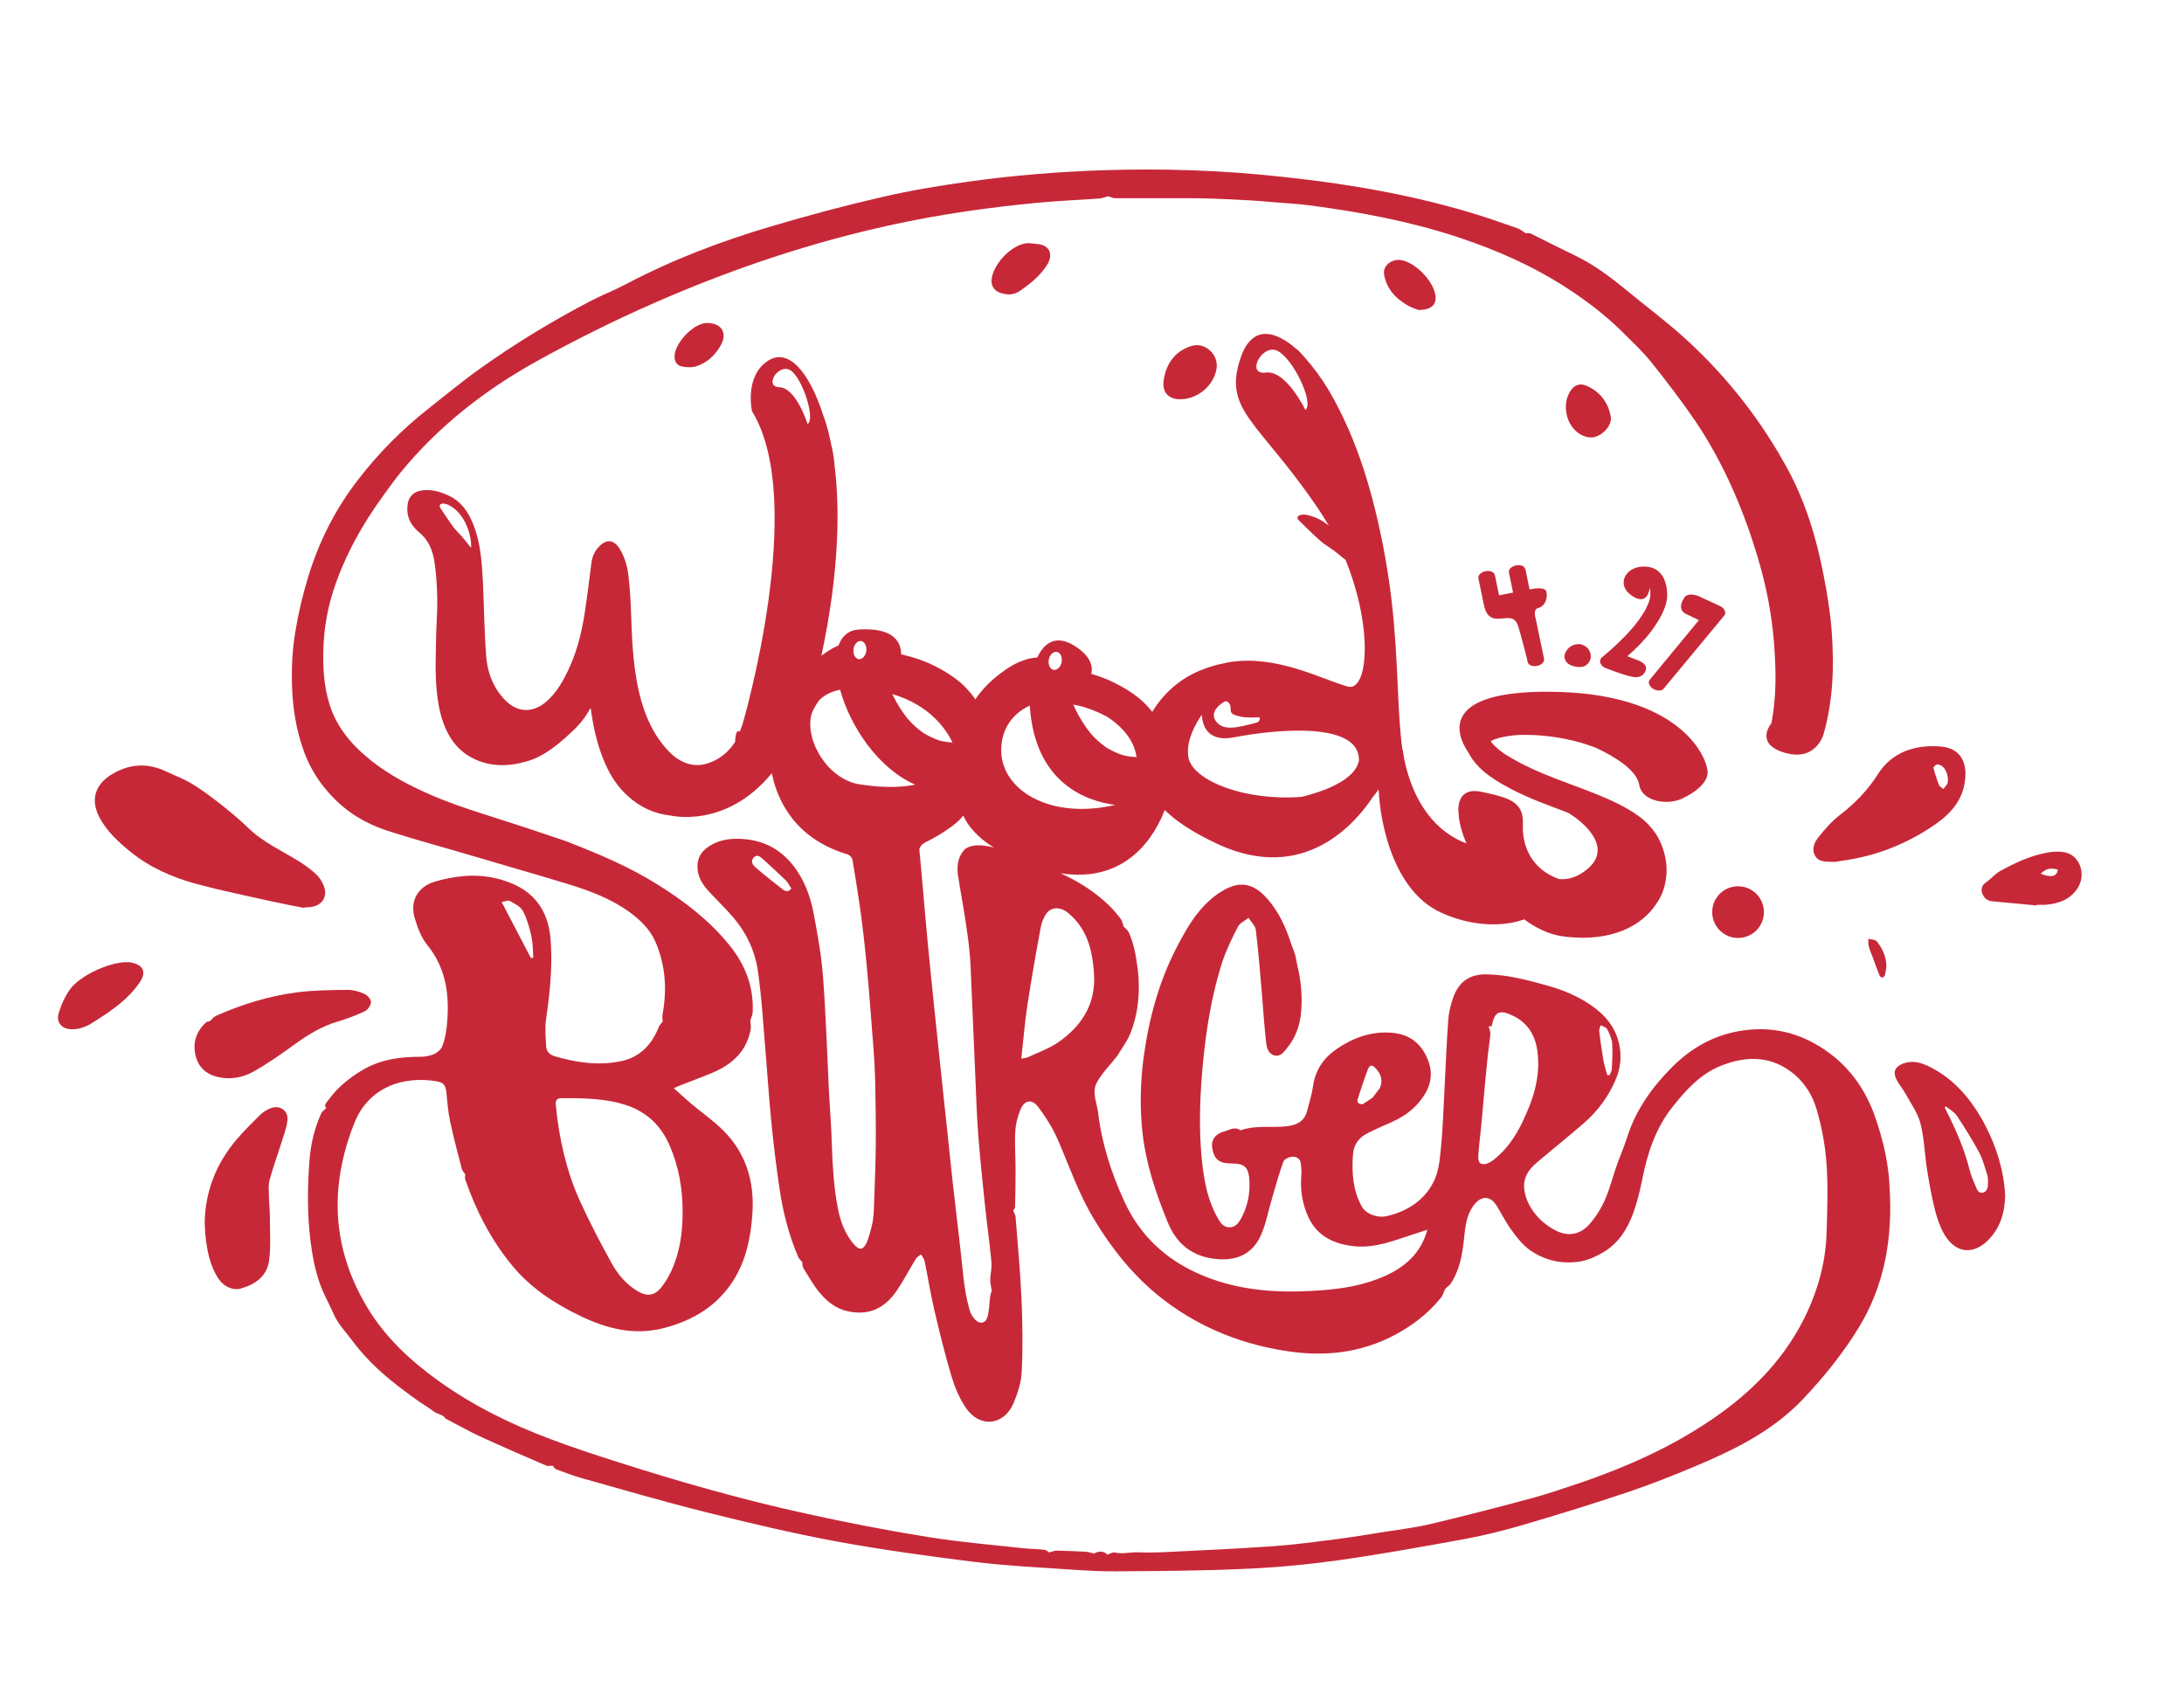<?xml version="1.0" encoding="utf-8"?>
<!-- Generator: Adobe Illustrator 24.0.2, SVG Export Plug-In . SVG Version: 6.00 Build 0)  -->
<svg version="1.1" xmlns="http://www.w3.org/2000/svg" xmlns:xlink="http://www.w3.org/1999/xlink" x="0px" y="0px"
	 viewBox="0 0 1309.2 1020.3" style="enable-background:new 0 0 1309.2 1020.3;" xml:space="preserve">
<style type="text/css">
	.st0{fill:#C72838;}
	.st1{fill:none;}
</style>
<g id="Calque_1">
</g>
<g id="Calque_2">
	<g>
		<path class="st0" d="M78.3,510.6c11.7,9.5,25.4,15.4,39.8,19.3c14.5,3.9,29.3,6.9,44,10.2c6.7,1.5,13.6,2.8,20.3,4.1
			c0-0.1,0-0.2,0.1-0.3c1.2-0.1,2.4-0.1,3.6-0.2c7.2-0.9,10.7-6.5,7.8-13.2c-1-2.4-2.5-4.7-4.4-6.5c-2.9-2.7-6.2-5.1-9.6-7.3
			c-10.4-6.6-21.8-11.5-30.8-20.2c-5.3-5.1-10.9-9.8-16.6-14.3c-5.7-4.4-11.4-8.8-17.6-12.5c-4.7-2.9-10.1-4.8-15.1-7.2
			c-11.5-5.5-22.6-4.8-33.4,2c-9.7,6.2-12.1,15.2-6.8,25.4C64.1,498.4,71,504.7,78.3,510.6z"/>
		<path class="st0" d="M1156.3,639.2c-4.9-2.4-10-3.8-15.6-1.7c-4.4,1.7-6.1,4.7-4.1,9c1.5,3.2,4,6,5.7,9.1
			c3.2,5.8,7.3,11.5,8.9,17.7c2.3,8.8,2.5,18.2,3.9,27.2c1.3,8.4,2.8,16.9,4.9,25.1c1.5,5.5,3.4,11.3,6.6,15.9
			c6.6,9.8,16.6,10.3,25,2c7.3-7.2,10.2-16.3,10.4-27.2c-0.8-14.7-5.2-29.1-12.4-42.7C1181.8,659.1,1171.6,646.7,1156.3,639.2z
			 M1191.7,707.8c0,2.8,0.1,6.2-3,7c-3.2,0.8-3.8-2.7-4.8-4.8c-1.3-2.9-2.5-6-3.3-9.1c-3-12-7.9-23.2-13.4-34.2
			c-0.5-1-0.9-1.9-1.4-2.9c0.2-0.2,0.4-0.5,0.6-0.7c2.2,1.8,5,3.3,6.6,5.6c4.8,7.2,9.4,14.6,13.5,22.2c2.1,3.9,3.2,8.5,4.6,12.8
			C1191.6,704.9,1191.7,706.4,1191.7,707.8z"/>
		<path class="st0" d="M1090.3,501.5c-2.5,3.1-4.6,7.2-2.3,11.3c2.3,4.3,7,3.5,11.9,3.8c2-0.3,4.8-0.8,7.6-1.2
			c17.9-2.8,34.4-9.4,49.5-19.2c9.6-6.2,18.1-13.8,20.5-25.7c2.5-12.4-1.5-22.2-14.5-23.1c-14.9-1.1-28.7,3.2-37.2,16.5
			c-6.2,9.7-13.8,17.6-22.8,24.5C1098.2,492.1,1094.1,496.8,1090.3,501.5z M1161.2,458.2c3.5-0.1,6.5,4.1,6.5,9.5
			c-0.1,0.4,0,1.4-0.5,2.2c-0.6,1.1-1.5,2-2.3,3c-0.9-0.8-2.2-1.5-2.6-2.5c-1.3-3.3-2.4-6.7-3.3-10.2
			C1159,459.7,1160.4,458.2,1161.2,458.2z"/>
		<path class="st0" d="M162.3,664.2c-2.3,0.9-4.6,2.3-6.3,4c-4.9,4.8-9.8,9.7-14.3,14.9c-11.9,14.2-18.7,30.5-19,50
			c0.1,2.1,0.2,5,0.5,7.9c1,9,2.7,17.9,7.9,25.6c2.9,4.4,8.4,7.1,13.3,5.7c8.6-2.5,15.6-7.3,16.9-16.6c1.1-8.3,0.5-16.9,0.5-25.4
			c0-4.6-0.5-9.2-0.6-13.8c-0.1-3.1-0.4-6.3,0.4-9.2c2-7.5,4.7-14.7,7-22.1c1.4-4.5,3.2-9.1,3.7-13.7
			C173,665.7,167.7,662.1,162.3,664.2z"/>
		<path class="st0" d="M218.9,606c1.7-0.8,3.5-3.7,3.5-5.5c0-1.6-2.2-4-4-4.8c-3.1-1.4-6.6-2.4-10-2.4c-10.2,0.1-20.4,0.2-30.5,1.5
			c-16.8,2.2-33,7.2-48.5,14.1c-1.3,0.6-2.2,1.9-3.7,3.2c-0.3,0.1-1.6,0.1-2.3,0.8c-5.6,5.2-7.9,11.6-6.3,19.2
			c1.6,7.3,6.2,11.7,13.4,13.4c7.6,1.8,15,0.4,21.6-3.3c8.3-4.7,16.2-10.2,23.9-15.8c8.4-6.1,17-11.5,27.1-14.3
			C208.6,610.4,213.9,608.4,218.9,606z"/>
		<path class="st0" d="M1237.5,510.8c-3.3-0.6-6.8-0.4-10.1,0.2c-10.3,1.8-19.6,6.2-28.6,11.2c-3,1.7-5.3,4.6-8.2,6.6
			c-2.5,1.7-3.2,3.9-2.4,6.5c0.9,2.7,2.9,4.6,6,4.9c8.9,0.8,17.8,1.7,26.7,2.5c0-0.1,0-0.3,0-0.4c1.8,0,3.6,0.1,5.4,0
			c7.9-0.7,15-3.2,19.4-10.4C1250.7,523.5,1246.5,512.4,1237.5,510.8z M1223.3,523.7c3.2-3.1,5.8-3.7,10.2-2.5
			C1233.1,525.4,1229.8,526.2,1223.3,523.7z"/>
		<path class="st0" d="M77.9,576.8c-0.8-0.1-1.7-0.1-2-0.1c-10.6,0-28.3,8.2-34.1,16.5c-3,4.3-5.3,9.4-6.7,14.4
			c-1.4,5.2,1.8,8.9,7.3,9.3c2.6,0.2,5.4-0.4,7.9-1.3c2.6-0.9,4.9-2.4,7.2-3.9c9.7-6.2,19.2-12.7,25.9-22.4
			C88.2,582.7,86,578,77.9,576.8z"/>
		<path class="st0" d="M714.1,207.4c-9.7,3.1-14.9,10.4-16.5,20.2c-1.2,7.4,2.7,11.8,10.1,11.7c10.4-0.1,20-8.3,21.6-18.5
			C730.5,212.3,722.2,204.8,714.1,207.4z"/>
		<path class="st0" d="M617.6,145.8c-9.3-1.1-22.5,11.9-23.2,22c-0.3,3.7,1.8,6.7,5.5,7.8c4.1,1.3,8.1,1.3,11.9-1.5
			c6.2-4.4,12.1-9.1,16.1-15.7c3.3-5.5,1.6-10.9-4.9-12C621.1,146.2,619.3,146,617.6,145.8z"/>
		<path class="st0" d="M965.6,249.9c-1.4-8.4-6.2-14.8-13.9-18.4c-4.7-2.3-8.6-0.7-11,4c-2.3,4.3-2.5,8.9-1.4,13.6
			c1.8,7.6,8.2,13.2,14.7,13.1C959.7,262.1,966.5,255.3,965.6,249.9z"/>
		<path class="st0" d="M839.9,155.9c-5.7-0.9-11.1,3.4-10.2,8.6c1.4,8.5,6.8,14.3,14,18.5c2.4,1.4,5.2,2.2,6.5,2.8
			c7.8,0,11-3.2,10.3-8.6C859.4,168.5,848.4,157.2,839.9,155.9z"/>
		<path class="st0" d="M422.4,193.7c-7.6,1.2-17.3,11.6-18,19.2c-0.3,3.2,1,6,4.1,6.7c2.9,0.6,6.3,0.8,9-0.1
			c6.5-2.1,11.3-6.7,14.6-12.6c4.1-7.3,0.5-13.3-8.2-13.3C423.6,193.7,422.9,193.6,422.4,193.7z"/>
		<path class="st0" d="M1120.2,567c0.6,2.4,1.6,4.7,2.5,7c1.3,3.6,2.6,7.2,4,10.7c0.2,0.6,1.3,1.3,1.9,1.2c0.5-0.1,1.2-1.1,1.4-1.7
			c0.4-1.6,0.6-3.3,0.8-4.9c0-5.8-2.3-10.8-5.8-15.1c-0.9-1.1-3.3-1.1-5-1.5C1120,564.1,1119.8,565.6,1120.2,567z"/>
		<path class="st0" d="M1124.1,669.6c-5.4-15.5-14.3-28.7-27.6-38.5c-15.3-11.3-32.4-16.2-51.4-13.5c-16.9,2.3-31,10.2-42.9,22.1
			c-12,12.1-21.7,25.7-26.9,42.2c-2.2,6.9-5.2,13.4-7.4,20.3c-2.5,8-4.7,16.1-9.1,23.3c-1.9,3.2-4.1,6.2-6.6,8.9
			c-5.6,5.8-12.5,6.8-19.7,3.1c-7.1-3.7-12.7-9.1-16.3-16.3c-1.2-2.4-2-5.2-2.4-7.8c-1.1-7.2,2.5-12.5,7.7-16.8
			c9.2-7.8,18.7-15.4,27.8-23.3c8.2-7.1,14.7-15.7,19-25.7c3-6.8,3.9-14,2.4-21.3c-2.1-10.4-8.3-17.8-16.8-23.7
			c-8.1-5.6-17-9.3-26.4-11.9c-12-3.3-24-6.6-36.6-6.7c-9.8-0.1-16.2,4.3-19.6,13.4c-1.5,4.2-2.7,8.7-3.1,13.2
			c-1.1,14.8-1.6,29.6-2.4,44.4c-0.6,11.6-1,23.3-2.2,34.8c-0.6,6.4-1.5,13.2-4.3,18.7c-5.7,11.1-15.8,17.6-28,20.4
			c-5.8,1.3-12.6-1.4-15-5.8c-5.3-9.6-6-20-5.3-30.7c0.4-6.4,3.5-10.7,9.2-13.4c3.6-1.7,7.1-3.5,10.8-5c7.1-3,13.8-6.6,19-12.6
			c6.6-7.5,9.9-16,6.1-25.8c-3.8-9.9-10.9-15.7-21.7-16.6c-12.3-1-23.1,2.9-33.1,9.7c-7.9,5.4-12.8,12.6-14.2,22.3
			c-0.7,5.1-2.3,10-3.6,15c-1.4,5.4-5.1,7.9-10.6,8.8c-9.7,1.6-19.8-0.8-29.3,2.7c-3.5-2.6-6.7-0.1-9.9,0.7c-5,1.3-7.7,4.9-7.1,9.3
			c0.8,6.3,3.5,9.3,9,9.7c1.3,0.1,2.6,0.1,4,0.2c6,0.1,8.5,2.2,9.2,8.2c0.8,8.1-0.4,15.8-4,23.1c-1.6,3.2-3.5,6.8-7.6,6.9
			c-4.2,0.1-6.1-3.4-7.8-6.6c-5.1-9.3-7.2-19.4-8.5-29.8c-2-16.5-1.9-33-0.8-49.6c1.7-24.6,5-48.9,12.4-72.4
			c2.4-7.5,6-14.8,9.6-21.8c1.1-2.2,4.2-3.5,6.3-5.3c1.5,2.4,4.1,4.7,4.4,7.3c1.6,12.9,2.6,25.9,3.7,38.9c0.8,9.5,1.4,19.1,2.5,28.6
			c0.3,3.1,1.3,6.8,5,7.7c3.7,0.9,5.8-2.3,7.8-4.8c7.4-9.1,8.8-20,8.4-31.2c-0.1-3.7-0.5-7.4-1.1-11.1c-0.6-3.7-1.6-7.2-2.2-10.9
			c-0.5-3.2-2-6.2-3-9.2c-3.1-9.6-7.3-18.8-14-26.5c-5.5-6.4-12.4-10.6-20.9-7.8c-4.9,1.6-9.7,4.8-13.6,8.3
			c-8.7,7.6-14.4,17.6-19.7,27.8c-11,21-17.1,43.6-20.2,67c-2,15.3-2.3,30.6-0.5,45.9c2.2,18.3,8.1,35.6,15,52.5
			c5.4,13.3,15.3,21,30.1,22.1c12,0.9,21.1-3.6,25.9-14.7c3.1-7.1,4.4-14.9,6.7-22.4c2.1-7.2,4.1-14.5,6.7-21.5
			c0.6-1.5,3.6-2.8,5.5-2.8c2.3-0.1,4.7,1.3,4.9,4.2c0.2,2.3,0.5,4.5,0.3,6.8c-0.8,8.9,0.6,17.5,4.3,25.4
			c5.4,11.5,15.8,16.2,28,17.3c12.2,1.1,23.4-3.5,34.8-7.2c2.6-0.9,5.3-1.7,8.4-2.7c-3.8,14.1-13.3,22.2-25.2,27.6
			c-11.9,5.4-24.6,7.6-37.6,8.6c-20.8,1.6-41.5,1.1-61.6-5.1c-25.8-8-45.9-23.3-57.3-48.3c-7.7-16.8-13.4-34.4-15.6-52.8
			c-0.7-6-3.9-12.4-0.9-18.1c2.9-5.5,7.6-10.1,11.5-15.1c0.2-0.3,0.5-0.5,0.7-0.8c2.8-4.7,6.3-9.2,8.2-14.2
			c4.7-12.3,5.8-25,4.2-38.2c-1-7.6-2.2-14.9-5.3-21.8c-0.7-1.5-2.2-2.6-3.1-3.5c-0.6-1.7-0.9-3.5-1.8-4.7c-2.3-3-4.8-6-7.6-8.6
			c-8.4-8-18-13.9-28.4-18.7c40.5,6.3,56.9-23.6,62.4-37.9c6.6,6.5,16.8,13.5,32.2,20.6c52.1,23.9,82.9-13.7,92.6-28.5
			c1.2-1.4,2.4-2.9,3.4-4.6c0,0.3,0,0.7,0.1,1c0,0,0,0,0,0c0.8,18.7,8.6,60,37.4,73c28.8,13,49.7,4,49.7,4l0,0c0,0,0,0,0,0
			c7.2,5.3,15.1,9.1,23.2,10.2c30.3,4.1,48.1-7.4,55.8-19.1c2.1-2.9,3.9-6.3,4.9-9.9c1.6-5.5,2-11.5,1-17.1c-1.1-5.7-3-11-6-15.5
			c-2.8-4.1-6.3-7.7-10.1-10.4c-7.7-5.6-16.4-9.5-24.9-13c-17-6.9-34.6-12.1-50.7-21.4c-1.7-1-3.3-2-5-3c-2.6-1.8-5.1-3.9-7.3-6.3
			c-0.3-0.4-0.6-0.8-0.9-1.3c0.8-0.4,1.6-0.8,2.4-1.1c4.7-1.6,9.5-2.3,14.3-2.6c12.5-0.4,24.9,1.2,36.9,4.5c3.1,0.9,6.2,2,9.3,3.1
			c11.1,5.2,24.7,13.3,26.2,22.5c1.7,10.1,18.1,12.7,27.3,7.2l0,0c0,0,13.1-6.1,13.6-14.3c0.6-8.2-15.1-49.3-97.4-48.9
			c-58.8,0.3-55.5,22.7-45.7,36.9c0.6,1.3,1.4,2.5,2.1,3.5c2.4,3.3,5.2,6.2,8.3,8.6c6.1,4.7,12.8,8.3,19.5,11.6
			c6.5,3.1,13.1,5.7,19.7,8.2c3.3,1.2,6.5,2.4,9.8,3.7c2.8,1.7,5.5,3.6,7.9,5.7c8,7.1,15.5,17.9,4.1,27.8
			c-5.7,4.9-11.5,6.8-17.3,6.3c-16.3-5.8-22.3-19.5-21.7-32.9c0.6-13.4-8.2-15.9-24.8-19.4c-16.6-3.5-13.7,13.5-13.7,13.5l0,0
			c0.2,4.8,1.9,10.8,4.6,17.4c-33.9-12.8-38-55.5-38-55.5l-0.4-1.1c-1.5-11.6-2.1-23.4-2.6-35.1c-0.8-18-1.7-36-3.8-53.8
			c-2.2-18.5-5.5-36.8-9.9-54.6c-4.1-16.7-9.3-33-16-48.3c-3.5-7.9-7.3-15.6-11.6-22.9c-4.3-7.2-9.2-13.9-14.6-20
			c-1.3-1.4-2.5-2.9-3.9-4.2c-0.4-0.4-0.8-0.7-1.2-0.9c-6.5-5.8-25.1-19.6-33.5,5.9c-10.3,31.2,10.8,37.3,46.1,89
			c2.5,3.7,4.8,7.4,7,11.1c-3.6-3-7.9-5.3-12.8-6.4c-1.4-0.3-2.9-0.4-4.3,0c-1.6,0.5-2.5,1.7-0.9,3.2c4.2,4.1,8.4,8.3,12.8,12.2
			c2.6,2.3,5.8,4.1,8.6,6.2c2.2,1.7,4.4,3.5,6.6,5.3c16.9,41.6,13.3,79.2,1.3,75.9c-15-4.1-43.3-19.7-72.2-14.4
			c-0.9,0.2-1.8,0.4-2.6,0.6c-4.3,0.8-8.5,2.1-12.7,3.8c-10.8,4.1-20.9,11.9-28.1,22.7c-0.5,0.8-1.1,1.7-1.6,2.5
			c-0.1-0.1-0.1-0.2-0.2-0.3c-2.2-2.7-4.5-5.2-7.1-7.4c-4.7-3.9-9.9-7.1-15.2-9.7c-4.5-2.3-9.2-4-14-5.4c1.1-5-0.8-10.5-8.8-16
			c-12.6-8.6-19.7-2.1-23.6,6.2c-0.7,0-1.4,0.1-2.1,0.2c-3.1,0.3-6.2,1.4-9.2,2.7c-2.5,1.1-4.9,2.5-7.3,4.1
			c-2.7,1.9-5.4,3.9-7.9,6.1c-3.9,3.4-7.6,7.4-10.6,12c-0.7-1-1.4-2-2.2-3c-2.2-2.7-4.5-5.2-7.1-7.4c-4.7-3.9-9.9-7.1-15.2-9.7
			c-5.8-2.9-12-5-18.2-6.5c-0.6-0.1-1.2-0.3-1.8-0.4c0-6.7-3.7-16.2-25.3-14.9c-6.2,0.4-10.2,3.9-12.2,9.5c-0.1,0-0.1,0-0.2,0.1
			c-2.5,1.1-4.9,2.5-7.3,4.1c-0.9,0.7-1.9,1.3-2.8,2c11.3-52.8,10.8-90.5,7.9-113.9c-0.3-3.8-0.8-7.3-1.5-10.3
			c-0.1-0.5-0.2-1.1-0.4-1.6c-2.2-11.7-4.6-17.4-4.6-17.4l0,0c-8.6-27.1-21.2-41.3-33.2-33.7c-14.6,9.2-9.8,30.4-9.8,30.4
			c33.5,54.2-5.6,187.3-5.6,187.3c-0.2,0.7-0.4,1.3-0.7,2c-0.3,1-0.7,1.9-1.1,2.8c-2.5-2.3-2.7,5.5-2.7,5.9c0,0.1-0.1,0.1-0.1,0.2
			c-0.8,1.4-6.5,10.5-18.1,13.3c-8.1,2-14.7-1.8-18.4-4.7c-9.5-8.3-15.8-19.7-19.6-33c-4.8-16.8-5.6-34.6-6.2-52.4
			c-0.2-7.7-0.7-15.5-1.6-23.1c-0.7-5.9-2.5-11.7-5.6-16.4c-3.3-5-7.6-5.3-11.9-0.9c-2.7,2.7-4.2,6.1-4.7,10.1
			c-1.3,9.8-2.4,19.5-3.9,29.2c-1.7,11.2-4.3,22.1-8.8,32.3c-3.8,8.5-8.2,16.5-15,22c-7.5,6.1-16.1,5.9-23-0.5
			c-7.2-6.8-11.4-16.1-12.3-26.9c-1.2-14.9-1.3-29.9-2-44.9c-0.6-12-1.5-24-5.9-34.8c-3-7.5-7.4-13.5-14.1-16.7
			c-5.7-2.7-11.5-4.5-17.9-3.1c-3.7,0.8-6.4,3.6-7.1,7.3c-0.9,5,0,9.5,2.7,13.2c1.2,1.6,2.5,3.1,4,4.3c5.6,4.5,8.4,11,9.4,18.8
			c1.5,11.2,1.9,22.6,1.2,34c-0.3,5.4-0.4,10.8-0.5,16.2c-0.3,11.9-0.4,23.8,1.8,35.3c2.8,14.6,9.2,25.9,21,31.5
			c10.2,4.9,20.9,4.7,31.8,1.5c9.5-2.7,17.4-9,25.1-16c4.9-4.4,9.5-9.3,12.8-15.7c0.2,0.1,0.4,0.2,0.4,0.4c0.1,0.5,0.2,1,0.2,1.4
			c1.7,12.3,4.7,24.1,10,34.7c3.1,6.2,7,11.5,11.7,15.8c7.7,7.1,16.4,10.9,25.8,11.9c0,0,0.1,0,0.1,0c0,0,33.2,8.2,60.7-25.4
			c2.6,13.5,11.6,37.3,42.3,47.7c0.8,0.3,1.7,0.5,2.5,0.8c0,0,0,0,0.1,0c2.6,0.8,3.3,2.9,3.4,3.3c1.5,8.8,2.9,17.6,4.2,26.4
			c1.8,12.1,3.1,24.2,4.3,36.4c1.6,16.7,2.8,33.5,4.1,50.2c0.5,6,0.8,12.1,1,18.1c0.3,13.3,0.5,26.6,0.4,39.9
			c-0.1,11.5-0.6,23-1,34.5c-0.2,4.9-0.2,9.8-1.5,14.5c-0.9,3.2-1.6,6.5-3,9.6c-2,4.5-4.5,4.7-7.7,0.9c-5.5-6.4-8.2-14.2-9.7-22.3
			c-2.2-11.9-3-24-3.4-36.2c-0.3-11.2-1.2-22.5-1.8-33.7c-1.1-22.6-1.8-45.2-3.5-67.7c-0.9-12.6-3.2-25.2-5.5-37.6
			c-2-10.8-5.7-21.1-12.7-29.8c-7.5-9.4-17.3-14.6-29.5-15.5c-8.1-0.6-15.4,0.4-22,5.3c-3.7,2.8-5.7,6.6-5.6,11.4
			c0.1,5.7,2.7,10.1,6.3,14.1c5,5.5,10.4,10.6,15.2,16.2c7.9,9.2,13,20.2,14.7,31.9c2.5,17.3,3.4,34.7,4.9,52.1
			c1.1,12.9,1.9,25.8,3.2,38.7c1.3,13.1,2.9,26.2,4.8,39.2c2.1,14.4,5.6,28.4,11.4,41.8c0.4,1,1.5,1.8,2.3,2.8
			c0.2,1.1,0,2.6,0.7,3.7c3.2,5.1,6.2,10.5,10.1,15.1c4.3,5.1,9.6,9.2,16.4,10.7c12.2,2.7,22-1.2,29.6-12.5
			c4.1-6,7.4-12.5,11.2-18.7c0.7-1.2,2.1-1.9,3.2-2.9c0.7,1.3,1.8,2.5,2.1,3.8c2,9.7,3.6,19.5,5.8,29.2c3.2,13.5,6.4,26.9,10.4,40.2
			c2,6.6,4.8,13.2,8.6,18.8c8.2,12.2,22.8,10.8,28.6-2.8c2.5-5.9,4.6-12.5,4.9-18.9c0.7-14.2,0.5-28.5-0.1-42.7
			c-0.7-16.7-2.3-33.4-3.6-50.1c-0.1-1.2-0.9-2.3-1.4-3.6c0.3-0.6,1.1-1.5,1.1-2.5c0.2-7.4,0.3-14.9,0.3-22.3
			c0-7.4-0.6-14.9-0.2-22.3c0.2-4.5,1.3-9,3-13.2c2.5-6.3,7.1-7,11.1-1.5c4.3,5.8,8.3,12.1,11.2,18.7c7,16,12.5,32.5,21.6,47.6
			c11.5,19.2,25.3,36.3,43.2,49.7c21.9,16.5,46.9,26.2,74,30.1c24.1,3.5,47.2,0.2,68.4-12.7c8.8-5.3,16.6-11.8,23-19.9
			c1-1.3,1.3-3.3,2.2-4.7c0.9-1.3,2.5-2,3.3-3.3c5.6-8.4,7.1-17.9,8.1-27.6c0.7-6.6,1.4-13.2,5.3-18.8c4.5-6.4,10.1-6.7,14-0.6
			c3.2,5.1,5.8,10.5,9.4,15.3c3.1,4.3,6.6,8.7,10.9,11.7c4.3,3,9.5,5.3,14.7,6.4c5.1,1.1,10.7,1.1,15.8,0.2
			c4.7-0.9,9.4-3.1,13.6-5.6c9-5.4,14.3-14,17.8-23.7c2.2-6.2,3.8-12.6,5.1-19c3.1-15.9,7.9-31.1,18.2-44.1
			c8.2-10.4,17-20.1,29.6-25c15.3-6,30.3-5.8,43.6,5.4c6.5,5.5,10.9,12.8,13.2,20.6c3.1,10.5,5.2,21.5,6,32.4
			c1,13.7,0.5,27.5,0.1,41.3c-0.5,18.4-5.4,35.9-13.7,52.4c-13.7,27.1-34.9,47.1-60,63.3c-19.2,12.5-39.9,22.2-61.3,30.2
			c-3.8,1.4-7.7,2.9-11.6,4.2c-9.7,3.2-19.3,6.6-29.1,9.3c-20.4,5.5-40.9,10.8-61.5,15.7c-9.4,2.2-19.1,3.4-28.8,4.9
			c-9.2,1.5-18.4,3-27.6,4.2c-12.5,1.6-25,3.3-37.5,4.2c-22.6,1.6-45.2,2.6-67.8,3.7c-4.8,0.2-9.5,0.2-14.3,0
			c-4.5-0.1-9,1.2-13.6,0.1c-1.2-0.3-2.8,0.8-4.4,1.3c-1.9-2.2-5.2-2.4-7.9-0.6c-1.8-0.4-3.1-1-4.5-1.1c-6-0.3-12-0.6-18-0.7
			c-1.5,0-3,0.7-4.4,1.1c-0.8-0.5-1.8-1.5-3-1.6c-4-0.5-8.1-0.5-12.2-0.9c-19.2-2.1-38.6-3.7-57.7-6.8c-24.3-3.9-48.5-8.6-72.5-13.9
			c-38.5-8.4-76.4-19.2-113.9-31.2c-13.5-4.3-26.9-8.7-40.1-13.7c-23.6-8.9-46.2-20-66.8-34.8c-16.8-12.1-31.8-26-42.5-43.8
			c-21.4-35.4-23-72.5-7.9-110.6c8.6-21.8,29.7-28.5,49.4-25.1c4.1,0.7,5.3,2.4,5.8,6.6c0.6,5.9,1,11.9,2.3,17.7
			c2,9.5,4.6,19,7,28.4c0.3,1,1.3,1.9,2,3c0,0.8-0.3,2.1,0,3.1c6.5,18.8,15.5,36.3,28.2,51.7c11,13.3,25,22.5,40.3,29.9
			c16.2,7.9,32.9,12.2,51,7.4c17.4-4.6,31.8-13.4,41.4-28.7c7.4-11.8,10.2-25.3,11.2-39c1.5-19.6-3.6-37.2-18-51.2
			c-5.8-5.7-12.5-10.3-18.8-15.6c-3.3-2.8-6.5-5.8-10.3-9.2c2.4-1,3.7-1.6,5-2.1c6.1-2.4,12.3-4.6,18.4-7.2
			c11.6-5,20.3-12.7,22.7-25.9c0.3-1.8-0.1-3.7-0.2-5.4c0.5-1.6,1.3-3.2,1.4-4.8c0.8-15.3-4.5-28.7-14-40.4
			c-11.9-14.7-26.7-26-42.6-36c-17.1-10.8-35.7-18.6-54.5-25.9c-4.1-1.6-8.4-2.8-12.6-4.3c-13.1-4.5-26.3-8.6-39.5-12.9
			c-9.7-3.1-19.3-6.4-28.6-10.4c-13-5.6-25.5-12-36.6-20.8c-11.5-9.1-20.9-19.8-25.3-34.1c-3.4-11-4-22.3-3.6-33.7
			c0.4-12,2.5-23.8,6.2-35.1c6.7-20.2,17-38.7,29.5-55.9c3.4-4.6,6.7-9.4,10.3-13.8c22.7-27.8,50.4-49.5,81.7-66.9
			c23.1-12.8,46.8-24.6,71-35.2c46.8-20.5,95.1-36.7,145.1-47.3c13.7-2.9,27.5-5.4,41.3-7.4c14-2.1,28.1-3.7,42.1-5.1
			c12.5-1.2,25.1-1.7,37.7-2.6c1.8-0.1,3.6-0.9,5.5-1.4c1.1,0.3,2.7,1.2,4.2,1.2c14.9,0.1,29.8-0.1,44.7,0c8.3,0,16.5,0.3,24.8,0.7
			c8.1,0.4,16.3,0.8,24.4,1.6c7.8,0.7,15.7,1,23.5,2.1c29.6,3.9,58.9,9.4,87.3,18.7c24.8,8.2,46.5,17.9,67.1,31.4
			c11.4,7.5,22.3,15.8,32,25.4c6,6,12.3,11.8,17.6,18.4c9.1,11.4,18,23,26.2,35c12.2,18,21.8,37.5,29.5,57.9
			c3.1,8.1,5.8,16.5,8.3,24.8c5,16.7,8.3,33.8,9.6,51.3c1.2,15.7,1.5,31.3-1.6,47.4c0,0-10.6,12.3,8.1,17.7s23.1-11,23.1-11
			c5.8-20.1,6.5-41,4.9-62.3c-0.9-11.3-2.7-22.5-4.9-33.6c-4.2-21.6-10.5-42.6-20.9-62.1c-15.9-29.6-36.4-55.8-61.1-78.5
			c-11.6-10.6-24.2-20-36.4-30c-9.6-7.9-19.5-15.3-30.8-20.7c-8.8-4.2-17.5-8.7-26.2-13c-1.1-0.5-2.5-0.2-3.1-0.2
			c-1.8-1.1-3.1-2.3-4.7-2.9c-8.4-2.9-16.7-5.9-25.2-8.5c-23.7-7.3-47.8-12.6-72.2-16.6c-15.1-2.5-30.3-4.4-45.6-6
			c-34.9-3.8-69.8-4.9-104.9-3.8c-27.4,0.9-54.6,3.1-81.7,6.9c-17.1,2.4-34.3,5.2-51.1,9.1c-22.3,5.1-44.4,11-66.3,17.5
			c-30.3,8.9-59.8,20.1-87.8,34.9c-7,3.7-14.4,6.5-21.4,10.2c-23,12-45.2,25.5-66.3,40.6c-10.4,7.4-20.3,15.7-30.4,23.6
			c-15.9,12.5-30.1,26.8-42.4,42.8c-13.6,17.6-23.5,37.2-29.9,58.4c-3.3,10.8-5.9,21.8-7.7,33c-1.6,9.8-2.2,19.8-2,29.7
			c0.3,14.4,2.3,28.4,7.4,42.2c3.7,9.9,9.1,18.3,16.1,25.8c9.2,10,20.6,16.9,33.4,21.1c17.7,5.7,35.7,10.5,53.5,15.8
			c18.9,5.6,37.9,11,56.8,16.8c12.1,3.8,23.9,8.3,34.4,15.7c6.8,4.8,13,10.8,16.2,18.1c6.2,14.1,7.2,29.1,4.3,44.3
			c-0.2,1.3,0.2,2.7,0.2,3.7c-0.8,1.1-1.8,2.1-2.3,3.2c-4.2,10.8-11.5,18.4-23,20.7c-13.4,2.7-26.7,0.8-39.7-3.1
			c-2.9-0.9-4.8-3.1-4.9-6.1c-0.3-5.4-0.8-11,0-16.3c2.3-15.7,3.9-31.4,2.7-47.3c-1.1-15.2-7.9-27-22.3-33.4
			c-9.2-4-18.9-5.6-28.8-4.9c-6.4,0.5-12.8,1.7-18.9,3.6c-9.9,3.2-14.4,11.7-11.5,21.6c1.7,5.6,3.8,11.6,7.5,16.1
			c11.9,14.7,13.6,31.5,11.7,49.2c-0.4,3.9-1.2,7.8-2.6,11.5c-0.7,1.9-2.9,3.8-4.8,4.7c-2.5,1.1-5.5,1.7-8.3,1.7
			c-12.6,0-24.5,1.6-35.7,8.5c-7.5,4.6-14,9.9-19.1,16.9c-1.3,1.8-3.5,3.5-1.7,5.3c-1.2,1.3-2.5,2-3,3.2c-4.2,9.1-6.4,18.9-7.1,28.8
			c-1.2,15.8-1.3,31.5,0.6,47.3c1.1,8.9,2.7,17.5,5.6,25.8c2.2,6.3,5.6,12.1,8.3,18.3c2.6,6,7.2,10.7,11,15.8
			c8.9,12.1,20.1,22,32.2,30.9c2.8,2.1,5.6,4.1,8.4,6.1c2.8,1.9,5.7,3.5,8.3,5.6c2.3,1.8,5.6,1.7,7.3,4.4c0.1,0.2,0.4,0.2,0.6,0.3
			c6.6,3.4,13.2,7.2,19.9,10.3c13.1,6,26.4,11.8,39.7,17.5c1.1,0.5,2.6,0.1,4,0.1c0.6,0.7,1.1,1.8,1.9,2.1c5,1.9,10.1,3.8,15.3,5.3
			c24.6,6.9,49.2,14.1,74,20.3c26,6.5,52.1,12.7,78.4,17.6c27.7,5.1,55.6,8.9,83.6,12.4c18.8,2.3,37.8,3.2,56.7,4.5
			c9.3,0.6,18.7,1.2,28,1.1c25.7-0.2,51.4-0.3,77.1-1.5c18.9-0.8,37.7-2.6,56.4-5.2c25.2-3.6,50.3-8.1,75.4-12.7
			c11.9-2.2,23.8-5.2,35.4-8.6c21.1-6.2,42.1-12.7,62.9-19.7c13-4.4,25.9-9.5,38.6-14.8c24-10.1,47.3-21.3,65.7-40.7
			c12.5-13.2,23.9-27.3,33.4-42.8c15.6-25.5,20.3-53.6,18.6-83C1132.3,697.8,1128.9,683.5,1124.1,669.6z M959.5,614.5
			c1.3,0.7,3.2,1.1,3.8,2.2c1.4,2.7,2.9,5.7,3.1,8.6c0.4,5.2,0,10.4-0.2,15.6c-0.1,1.2-0.9,2.3-1.3,3.5c-0.5,0-0.9,0-1.4,0
			c-0.8-2.9-1.8-5.8-2.3-8.7c-1-5.8-1.8-11.5-2.5-17.3C958.4,617.2,959.2,615.8,959.5,614.5z M813.8,659c1.9-5.9,3.8-11.8,6-17.6
			c1.3-3.4,2.7-3.5,5.1-0.8c3.1,3.4,4.1,7.1,2.3,11.5l-4.3,5.7c-2,1.3-3.9,2.8-5.9,3.9c-0.7,0.4-2-0.1-2.8-0.6
			C813.8,660.8,813.6,659.6,813.8,659z M782.5,245.7c0,0-11.5-24-23.7-22.4c-12.2,1.6-2.3-17.6,7-13
			C775.2,214.9,787.9,241.6,782.5,245.7z M733.4,420.9c2.5-1.8,4.5,1.2,4.3,4.1c-0.2,2.8,1.5,3.6,6.9,4.7c1,0.2,2.5,0.3,4.4,0.3
			c0,0,0,0,0,0c1.3,0.1,2.3,0.1,3.2,0c0.8,0,1.6,0,2.4-0.1c0.4,0.1,0.6,0.4,0.6,1c0,1.3-1.2,1.9-1.9,2.2c-12.3,3.3-20,5-24.3-0.7
			C724.2,426.2,733.4,420.9,733.4,420.9z M720.4,428.4c0.5,7.5,4.2,16.5,19.5,13.5c25.5-4.9,74.3-9.4,74.7,13.2c0,0.3,0,0.7,0,1
			c0,0.1,0,0.2-0.1,0.4c-0.3,0.9-0.6,1.8-1,2.7c-0.6,1.1-1.3,2.1-2,3.1c-1.6,1.8-3.3,3.3-5.1,4.7c-4.1,2.8-8.5,4.9-13,6.6
			c-4.3,1.6-8.7,2.9-13.1,4c-33.9,2.7-64.1-9.5-67.7-22.7C710.2,444.8,717,433.3,720.4,428.4z M282.4,328.4
			c-1.9-2.4-3.7-4.7-5.5-6.8c-1.7-2-3.7-3.7-5.3-5.9c-2.6-3.6-5.1-7.4-7.6-11.2c-0.9-1.4-0.2-2.4,0.9-2.6c0.9-0.2,2,0,2.9,0.3
			C278,306.3,282.8,319.7,282.4,328.4z M472.2,534.1c-0.9,0.1-2-0.2-2.7-0.8c-5.7-4.5-11.5-8.9-16.9-13.7c-1.5-1.3-2.8-3.6-0.7-5.7
			c2-2,3.8-0.4,5.3,0.9c4.7,4.2,9.3,8.5,13.9,12.9c1.2,1.2,2,2.9,3.3,4.9C473.5,533.3,472.9,534.1,472.2,534.1z M649.2,423.6
			c5,1.5,9.8,3.5,14.5,6c13.7,9,16.9,18.8,17.6,24.1c-2.8,0-5.6-0.4-8.3-1.1c-3.4-1.1-6.7-2.7-9.9-4.6c-3.4-2.4-6.5-5.2-9.3-8.4
			c-3.5-4.3-6.5-9.2-9.1-14.4c-0.4-1-0.9-1.9-1.3-2.9C645.3,422.6,647.3,423.1,649.2,423.6z M628.8,394.9c0.7-2.9,3-4.7,5.1-4.1
			c2.1,0.7,3.1,3.6,2.4,6.5c-0.7,2.9-3,4.7-5.1,4.1C629.1,400.7,628.1,397.8,628.8,394.9z M511.6,389.2c0.4-3,2.4-5.2,4.5-5
			c2.1,0.3,3.6,2.9,3.2,5.9c-0.4,3-2.4,5.2-4.5,5C512.7,394.8,511.3,392.2,511.6,389.2z M484.1,254.1c0,0-6.8-21.6-16.8-22
			c-9.9-0.3-0.2-15.1,6.9-9.9C481.3,227.3,488.9,251.4,484.1,254.1z M515.2,470.1c-18.5-2.9-32.6-25.5-28.9-41.5
			c0.4-1.3,0.9-2.5,1.5-3.7c1-1.8,2-3.5,3.2-5.1c2.9-3,7-5.3,12.6-6.4c6,21.7,22.4,46.9,45,56.9
			C541.9,471.7,531.1,472.6,515.2,470.1z M544.2,430.9c-3.5-4.3-6.5-9.2-9.1-14.4c-0.1-0.2-0.2-0.3-0.2-0.5
			c22.4,6.6,32.2,21,36.1,29c-2.6-0.1-5.1-0.5-7.6-1.1c-3.4-1.1-6.7-2.7-9.9-4.6C550.1,436.9,547,434.1,544.2,430.9z M574.2,524.3
			c0.9,6,2,12,3,17.9c2,12.2,4,24.4,4.6,36.7c1,22.4,1.9,44.9,2.9,67.4c0.5,10.9,0.8,21.7,1.6,32.6c1.1,14.1,2.5,28.1,4,42.2
			c1.2,11.7,2.9,23.4,4,35.1c0.4,3.7-0.7,7.5-0.7,11.3c0,2,0.6,3.9,0.9,6c-0.3,1.2-0.8,2.5-1,4c-0.5,3.9-0.5,7.9-1.5,11.7
			c-1.1,4-4.6,4.7-7.5,1.7c-1.4-1.5-2.7-3.5-3.2-5.5c-2.4-8.1-3.5-16.5-4.3-24.9c-1.8-17.3-4-34.5-5.9-51.8
			c-2.4-22.3-4.7-44.6-7.1-66.9c-1.3-12.7-2.7-25.4-4-38.1c-1.3-12.6-2.6-25.2-3.8-37.8c-0.9-9.7-1.8-19.3-2.6-29
			c-0.8-9.2-1.6-18.4-2.5-27.6c0,0-0.1-2.2,3.2-4.2c0.3-0.2,0.6-0.3,0.9-0.5c0.1,0,0.1-0.1,0.2-0.1c1.2-0.6,3-1.4,4.6-2.4l0,0
			c0.2-0.1,13.3-7.3,17.4-13.3c2.8,6.2,8.3,12.9,18.3,19.2c-3.5-1-7-1.5-10.8-1.3c-2.3,0.2-5.2,1-6.8,2.6
			C574.3,513.5,573.5,518.8,574.2,524.3z M600.2,448c0.6-11.9,7.3-20.6,17.1-25.1c3,47.4,35,57.4,51,59.5c0,0-0.1,0.1-0.1,0.1
			C628.7,491.6,598.9,472.9,600.2,448z M634.4,624.7c-5.5,3.8-12.1,6.1-18.3,9c-0.9,0.4-2,0.5-3.9,0.8c1.3-11.3,2.1-21.8,3.7-32.2
			c2.4-15.6,5.1-31.1,8-46.6c0.5-2.8,1.7-5.6,3.2-7.9c3-4.5,8.8-4.3,13.2-0.6c11.6,9.6,14.6,22.6,15.5,36.5
			C657,601.7,648.5,614.9,634.4,624.7z M912.3,673.2c-4.1,8.3-9.3,15.9-16.6,21.7c-2,1.6-5,3.3-7.2,2.8c-3-0.7-2.3-4.4-2.2-6.9
			c0.4-5.6,1.2-11.2,1.7-16.8c1.2-12.6,2.2-25.3,3.5-37.9c0.5-5.5,1.4-10.9,1.9-16.3c0.1-1.4-0.6-2.8-1-4.7c-0.2,0,0.2,0,0.6,0
			c0.3,0,0.7,0.1,1,0.1c0.1-0.3,0.3-0.5,0.3-0.7c1.7-8,4.4-9.4,11.8-6.1c9.4,4.2,14.2,11.8,15.5,21.7
			C923.7,645.6,918.9,659.6,912.3,673.2z M336.3,658.2c13.5,0,27,0,40,4.5c12.2,4.3,20.3,12.6,25.3,24.3c5.4,12.6,7.6,25.7,7.6,39.3
			c0,12.3-1.6,24.3-6.8,35.5c-1.7,3.6-3.8,7.2-6.3,10.2c-3.9,4.6-8.3,5.1-13.5,2.1c-7.2-4.1-12.4-10.4-16.2-17.4
			c-6.8-12.3-13.3-24.8-19.1-37.6c-7.6-16.9-12.4-37.3-14.1-56.8C332.8,659.9,333.8,658.2,336.3,658.2z M305.6,540
			c2.9,1.6,6.5,3.4,7.9,6.1c2.4,4.5,3.8,9.7,5,14.8c0.9,4.2,0.9,8.6,1.2,13c-0.5,0.1-1,0.3-1.4,0.4c-5.7-10.9-11.3-21.7-17.6-33.7
			C302.5,540.4,304.5,539.4,305.6,540z"/>
		<path class="st0" d="M947.4,386.1c-1.2-0.1-2.4,0-3.5,0.3c-1.1,0.3-2.1,0.8-2.9,1.4c-0.8,0.6-1.5,1.4-2,2.2
			c-0.5,0.8-0.9,1.7-1.1,2.5c-0.3,1.5,0.1,2.9,1.1,4.3c1,1.3,2.8,2.3,5.6,2.8c2.6,0.5,4.7,0.2,6.2-0.9c1.5-1.1,2.4-2.5,2.7-4.1
			c0.3-1.7,0-3.4-1-5.1C951.4,387.8,949.7,386.7,947.4,386.1z"/>
		<path class="st0" d="M989.4,378.9c3.9-5.1,6.6-9.7,8.2-13.8c0.8-2,1.3-3.9,1.6-5.7c0-0.1,0-0.1,0-0.2c0.1-0.4,0.2-1,0.2-1.8
			c0-0.2,0-0.4,0-0.6c0-1.2,0-2.4-0.2-3.5c-0.6-5.4-3.2-12.5-11.5-13.6c-12.5-1.6-19.7,10.2-9.7,17.2c9.8,6.9,10.9-4.2,10.9-4.4
			c0.1,0.3,0.2,0.6,0.3,1c0.1,0.9,0.1,2,0.1,3.4c-0.1,1.4-0.5,3.1-1.3,5c-0.7,1.7-1.6,3.6-2.9,5.7c-1.3,2.1-3,4.5-5.2,7.2
			c-2.2,2.7-4.8,5.6-8.1,8.8c-3.2,3.2-7,6.7-11.5,10.4c-0.4,0.4-0.7,0.8-0.9,1.1c-0.4,1-0.3,2,0.3,3c0.6,1.1,1.6,1.8,3,2.4
			c6.2,2.4,11,4,14.2,4.8c0.4,0.1,0.7,0.2,1.1,0.2l0,0c0,0,5.6,2,8.2-2.9c2.6-4.9-5-7.1-5-7.1l-5.7-2.2l0,0
			C981.5,388.2,986,383.3,989.4,378.9z"/>
		<path class="st0" d="M991.8,413.3c0.9,0.4,1.9,0.6,3,0.6c1.1,0,2-0.5,2.7-1.4l36.4-43.9c0.4-0.9,0.4-1.9-0.2-3
			c-0.6-1.1-1.6-1.9-2.9-2.5l-10.7-4.9c-0.6-0.3-1.3-0.7-2.4-1.1c-0.1,0-0.2-0.1-0.3-0.1c-0.3-0.1-0.5-0.2-0.8-0.2
			c-5.6-1.6-7,1.5-7,1.5c-4.8,7.3,0.9,9.6,0.9,9.6l7.9,3.8l-29.2,35.4l-0.5,0.7c-0.5,1-0.4,2.1,0.3,3.1
			C989.7,412,990.6,412.8,991.8,413.3z"/>
		<path class="st0" d="M921.8,364.5c4.7-1,6.2-6.8,5.1-10.1c-0.9-2.8-7.9-1.6-10-1.1c0,0,0,0,0,0l-2.4-11.7c-0.3-1.3-1-2.1-2.1-2.5
			c-1.1-0.4-2.3-0.5-3.6-0.2c-1.2,0.2-2.2,0.7-3.2,1.5c-0.9,0.8-1.3,1.8-1,3.1l2.4,11.7l-8.4,1.6l-2.4-11.7c-0.3-1.3-1-2.1-2.1-2.5
			c-1.1-0.4-2.3-0.5-3.6-0.2c-1.2,0.2-2.2,0.7-3.2,1.5c-0.9,0.8-1.3,1.8-1,3.1l3.2,15.4c0.1,0.3,0.1,0.5,0.2,0.7
			c0,0,0.9,7.5,7.2,7.7c6.3,0.3,11-2.7,13.3,4.9c1.7,5.5,3.9,14.4,5.1,18.9l0.4,1.9c0.1,0.3,0.2,0.6,0.3,0.9c0,0,0,0,0,0l0,0
			c0.4,0.7,1,1.3,1.8,1.5c1.2,0.4,2.4,0.5,3.6,0.2c1.3-0.2,2.4-0.8,3.2-1.6c0.9-0.8,1.2-1.8,0.9-3.1l-4.9-23.4l0,0l-0.5-2.2l0,0l0,0
			l0-0.2C919.9,367.2,920.1,365,921.8,364.5z"/>
		
			<ellipse transform="matrix(0.973 -0.23 0.23 0.973 -97.821 254.028)" class="st0" cx="1042" cy="547.1" rx="15.5" ry="15.5"/>
	</g>
</g>
</svg>
